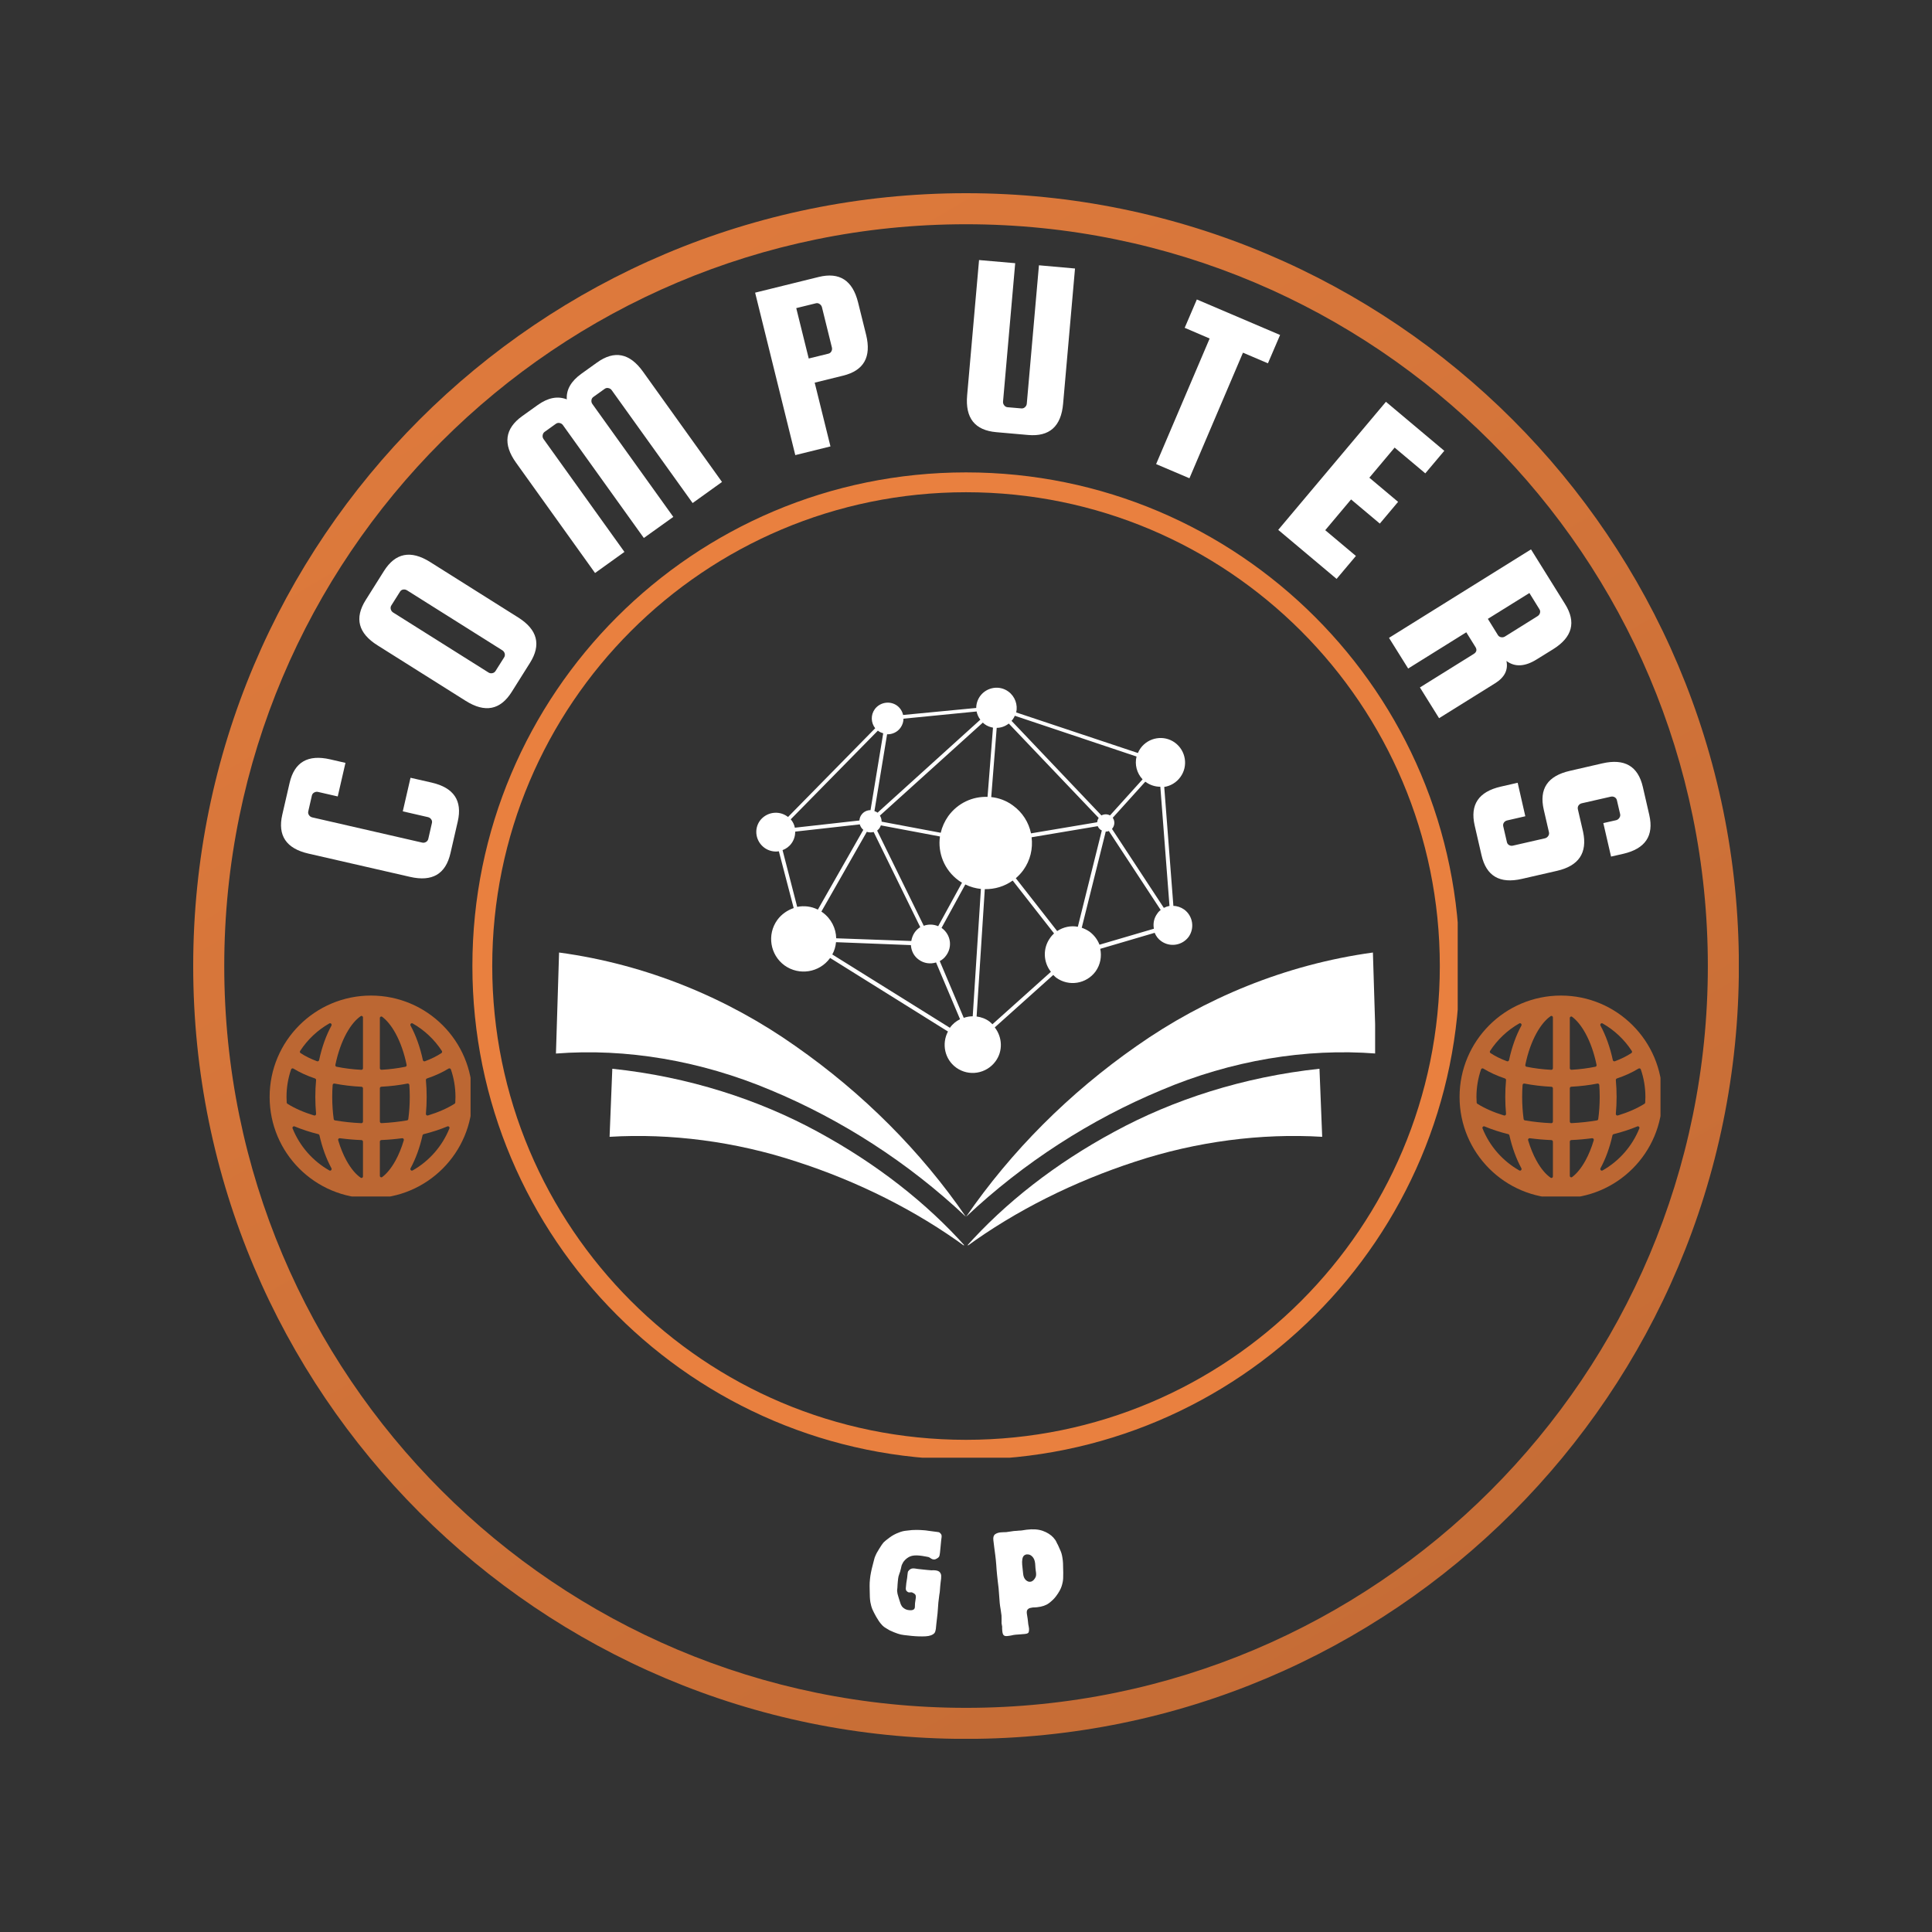 <svg xmlns="http://www.w3.org/2000/svg" xmlns:xlink="http://www.w3.org/1999/xlink" width="500" zoomAndPan="magnify" viewBox="0 0 375 375" height="500" preserveAspectRatio="xMidYMid meet" version="1.0"><rect x="0" y="0" width="375" height="375" fill="#333333" stroke="none"/><defs><g/><clipPath id="29a5e79dd9"><path d="M 37.5 37.5 L 337.5 37.5 L 337.5 337.5 L 37.5 337.5 Z M 37.5 37.5 " clip-rule="nonzero"/></clipPath><clipPath id="925f5fe09e"><path d="M 187.508 331.492 C 107.988 331.492 43.527 267.027 43.527 187.508 C 43.527 107.988 107.988 43.527 187.508 43.527 C 267.027 43.527 331.492 107.988 331.492 187.508 C 331.492 267.027 267.027 331.492 187.508 331.492 Z M 187.508 37.5 C 104.66 37.5 37.5 104.66 37.5 187.508 C 37.5 270.355 104.66 337.516 187.508 337.516 C 270.355 337.516 337.516 270.355 337.516 187.508 C 337.516 104.66 270.355 37.5 187.508 37.5 Z M 187.508 37.5 " clip-rule="nonzero"/></clipPath><linearGradient x1="517.678" gradientTransform="matrix(0.491, 0, 0, 0.491, 37.5, 37.5)" y1="666.334" x2="93.633" gradientUnits="userSpaceOnUse" y2="-55.04" id="d643ce1aff"><stop stop-opacity="1" stop-color="rgb(75.851%, 41.591%, 20.57%)" offset="0"/><stop stop-opacity="1" stop-color="rgb(75.951%, 41.646%, 20.596%)" offset="0.016"/><stop stop-opacity="1" stop-color="rgb(76.149%, 41.756%, 20.65%)" offset="0.031"/><stop stop-opacity="1" stop-color="rgb(76.347%, 41.866%, 20.702%)" offset="0.047"/><stop stop-opacity="1" stop-color="rgb(76.546%, 41.975%, 20.755%)" offset="0.062"/><stop stop-opacity="1" stop-color="rgb(76.744%, 42.085%, 20.807%)" offset="0.078"/><stop stop-opacity="1" stop-color="rgb(76.942%, 42.195%, 20.86%)" offset="0.094"/><stop stop-opacity="1" stop-color="rgb(77.142%, 42.305%, 20.914%)" offset="0.109"/><stop stop-opacity="1" stop-color="rgb(77.341%, 42.415%, 20.966%)" offset="0.125"/><stop stop-opacity="1" stop-color="rgb(77.539%, 42.525%, 21.019%)" offset="0.141"/><stop stop-opacity="1" stop-color="rgb(77.737%, 42.635%, 21.071%)" offset="0.156"/><stop stop-opacity="1" stop-color="rgb(77.936%, 42.744%, 21.124%)" offset="0.172"/><stop stop-opacity="1" stop-color="rgb(78.134%, 42.856%, 21.176%)" offset="0.188"/><stop stop-opacity="1" stop-color="rgb(78.334%, 42.966%, 21.23%)" offset="0.203"/><stop stop-opacity="1" stop-color="rgb(78.532%, 43.076%, 21.281%)" offset="0.219"/><stop stop-opacity="1" stop-color="rgb(78.731%, 43.185%, 21.335%)" offset="0.234"/><stop stop-opacity="1" stop-color="rgb(78.929%, 43.295%, 21.388%)" offset="0.25"/><stop stop-opacity="1" stop-color="rgb(79.128%, 43.405%, 21.44%)" offset="0.266"/><stop stop-opacity="1" stop-color="rgb(79.326%, 43.515%, 21.494%)" offset="0.281"/><stop stop-opacity="1" stop-color="rgb(79.526%, 43.625%, 21.545%)" offset="0.297"/><stop stop-opacity="1" stop-color="rgb(79.724%, 43.735%, 21.599%)" offset="0.312"/><stop stop-opacity="1" stop-color="rgb(79.922%, 43.845%, 21.651%)" offset="0.328"/><stop stop-opacity="1" stop-color="rgb(80.121%, 43.954%, 21.704%)" offset="0.344"/><stop stop-opacity="1" stop-color="rgb(80.319%, 44.064%, 21.756%)" offset="0.359"/><stop stop-opacity="1" stop-color="rgb(80.518%, 44.174%, 21.809%)" offset="0.37"/><stop stop-opacity="1" stop-color="rgb(80.617%, 44.229%, 21.837%)" offset="0.375"/><stop stop-opacity="1" stop-color="rgb(80.716%, 44.284%, 21.863%)" offset="0.391"/><stop stop-opacity="1" stop-color="rgb(80.916%, 44.394%, 21.915%)" offset="0.406"/><stop stop-opacity="1" stop-color="rgb(81.114%, 44.504%, 21.968%)" offset="0.422"/><stop stop-opacity="1" stop-color="rgb(81.313%, 44.615%, 22.02%)" offset="0.438"/><stop stop-opacity="1" stop-color="rgb(81.511%, 44.725%, 22.073%)" offset="0.453"/><stop stop-opacity="1" stop-color="rgb(81.709%, 44.835%, 22.125%)" offset="0.469"/><stop stop-opacity="1" stop-color="rgb(81.908%, 44.945%, 22.179%)" offset="0.484"/><stop stop-opacity="1" stop-color="rgb(82.108%, 45.055%, 22.232%)" offset="0.5"/><stop stop-opacity="1" stop-color="rgb(82.306%, 45.164%, 22.284%)" offset="0.516"/><stop stop-opacity="1" stop-color="rgb(82.504%, 45.274%, 22.337%)" offset="0.531"/><stop stop-opacity="1" stop-color="rgb(82.703%, 45.384%, 22.389%)" offset="0.547"/><stop stop-opacity="1" stop-color="rgb(82.901%, 45.494%, 22.443%)" offset="0.562"/><stop stop-opacity="1" stop-color="rgb(83.099%, 45.604%, 22.495%)" offset="0.578"/><stop stop-opacity="1" stop-color="rgb(83.299%, 45.714%, 22.548%)" offset="0.594"/><stop stop-opacity="1" stop-color="rgb(83.498%, 45.824%, 22.6%)" offset="0.609"/><stop stop-opacity="1" stop-color="rgb(83.696%, 45.934%, 22.653%)" offset="0.625"/><stop stop-opacity="1" stop-color="rgb(83.894%, 46.043%, 22.707%)" offset="0.63"/><stop stop-opacity="1" stop-color="rgb(83.994%, 46.098%, 22.733%)" offset="0.641"/><stop stop-opacity="1" stop-color="rgb(84.093%, 46.153%, 22.758%)" offset="0.656"/><stop stop-opacity="1" stop-color="rgb(84.291%, 46.265%, 22.812%)" offset="0.672"/><stop stop-opacity="1" stop-color="rgb(84.489%, 46.375%, 22.864%)" offset="0.688"/><stop stop-opacity="1" stop-color="rgb(84.689%, 46.484%, 22.917%)" offset="0.703"/><stop stop-opacity="1" stop-color="rgb(84.888%, 46.594%, 22.969%)" offset="0.719"/><stop stop-opacity="1" stop-color="rgb(85.086%, 46.704%, 23.022%)" offset="0.734"/><stop stop-opacity="1" stop-color="rgb(85.284%, 46.814%, 23.076%)" offset="0.75"/><stop stop-opacity="1" stop-color="rgb(85.483%, 46.924%, 23.128%)" offset="0.766"/><stop stop-opacity="1" stop-color="rgb(85.681%, 47.034%, 23.181%)" offset="0.781"/><stop stop-opacity="1" stop-color="rgb(85.881%, 47.144%, 23.233%)" offset="0.797"/><stop stop-opacity="1" stop-color="rgb(86.079%, 47.253%, 23.286%)" offset="0.812"/><stop stop-opacity="1" stop-color="rgb(86.278%, 47.363%, 23.338%)" offset="0.828"/><stop stop-opacity="1" stop-color="rgb(86.476%, 47.473%, 23.392%)" offset="0.844"/><stop stop-opacity="1" stop-color="rgb(86.674%, 47.583%, 23.444%)" offset="0.859"/><stop stop-opacity="1" stop-color="rgb(86.873%, 47.693%, 23.497%)" offset="0.875"/><stop stop-opacity="1" stop-color="rgb(87.071%, 47.803%, 23.55%)" offset="0.891"/><stop stop-opacity="1" stop-color="rgb(87.271%, 47.913%, 23.602%)" offset="0.906"/><stop stop-opacity="1" stop-color="rgb(87.469%, 48.024%, 23.656%)" offset="0.922"/><stop stop-opacity="1" stop-color="rgb(87.668%, 48.134%, 23.708%)" offset="0.938"/><stop stop-opacity="1" stop-color="rgb(87.866%, 48.244%, 23.761%)" offset="0.953"/><stop stop-opacity="1" stop-color="rgb(88.065%, 48.354%, 23.813%)" offset="0.969"/><stop stop-opacity="1" stop-color="rgb(88.263%, 48.463%, 23.866%)" offset="0.984"/><stop stop-opacity="1" stop-color="rgb(88.463%, 48.573%, 23.92%)" offset="1"/></linearGradient><clipPath id="617bdaa42e"><path d="M 91.691 91.691 L 282.941 91.691 L 282.941 282.941 L 91.691 282.941 Z M 91.691 91.691 " clip-rule="nonzero"/></clipPath><clipPath id="6fff22ed17"><path d="M 187.504 279.469 C 136.715 279.469 95.543 238.297 95.543 187.504 C 95.543 136.715 136.715 95.543 187.504 95.543 C 238.297 95.543 279.469 136.715 279.469 187.504 C 279.469 238.297 238.297 279.469 187.504 279.469 Z M 187.504 91.691 C 134.59 91.691 91.691 134.59 91.691 187.504 C 91.691 240.422 134.59 283.316 187.504 283.316 C 240.422 283.316 283.316 240.422 283.316 187.504 C 283.316 134.59 240.422 91.691 187.504 91.691 Z M 187.504 91.691 " clip-rule="nonzero"/></clipPath><clipPath id="74fbd58fa3"><path d="M 107.91 184 L 188 184 L 188 237 L 107.91 237 Z M 107.91 184 " clip-rule="nonzero"/></clipPath><clipPath id="782e73f549"><path d="M 187 184 L 266.91 184 L 266.91 237 L 187 237 Z M 187 184 " clip-rule="nonzero"/></clipPath><clipPath id="dc4b1e4b82"><path d="M 187 207 L 257 207 L 257 241.695 L 187 241.695 Z M 187 207 " clip-rule="nonzero"/></clipPath><clipPath id="6a3a4c6deb"><path d="M 118 207 L 188 207 L 188 241.695 L 118 241.695 Z M 118 207 " clip-rule="nonzero"/></clipPath><clipPath id="6272cf20fd"><path d="M 52.336 193.238 L 91.336 193.238 L 91.336 232.238 L 52.336 232.238 Z M 52.336 193.238 " clip-rule="nonzero"/></clipPath><clipPath id="6f59e20d87"><path d="M 283.301 193.238 L 322.301 193.238 L 322.301 232.238 L 283.301 232.238 Z M 283.301 193.238 " clip-rule="nonzero"/></clipPath></defs><g clip-path="url(#29a5e79dd9)"><g clip-path="url(#925f5fe09e)"><path fill="url(#d643ce1aff)" d="M 37.5 37.5 L 37.5 337.5 L 337.5 337.5 L 337.5 37.5 Z M 37.5 37.5 " fill-rule="nonzero"/></g></g><g clip-path="url(#617bdaa42e)"><g clip-path="url(#6fff22ed17)"><path fill="#e9803f" d="M 91.691 91.691 L 91.691 282.941 L 282.941 282.941 L 282.941 91.691 Z M 91.691 91.691 " fill-opacity="1" fill-rule="nonzero"/></g></g><path fill="#ffffff" d="M 148.375 164.555 C 149.207 165.16 150.23 165.387 151.176 165.238 L 154.055 176.254 C 152.844 176.668 151.707 177.426 150.875 178.562 C 148.828 181.402 149.473 185.336 152.273 187.383 C 155.113 189.426 159.051 188.781 161.094 185.98 C 161.094 185.98 161.133 185.941 161.133 185.941 L 183.996 200.215 C 182.746 202.598 183.352 205.59 185.586 207.219 C 188.047 208.996 191.453 208.43 193.23 206.004 C 194.707 204 194.559 201.312 193.082 199.418 L 204.438 189.238 C 204.625 189.426 204.816 189.613 205.004 189.766 C 207.465 191.547 210.871 190.977 212.652 188.555 C 213.598 187.23 213.863 185.641 213.559 184.164 L 224.121 181.059 C 224.387 181.703 224.801 182.27 225.406 182.688 C 227.113 183.898 229.457 183.52 230.707 181.855 C 231.918 180.152 231.539 177.805 229.875 176.555 C 229.23 176.102 228.473 175.836 227.754 175.836 L 225.977 152.746 C 227.188 152.555 228.324 151.914 229.117 150.816 C 230.668 148.695 230.176 145.703 228.059 144.152 C 225.938 142.602 222.949 143.094 221.395 145.211 C 221.168 145.516 221.016 145.816 220.867 146.16 L 197.246 138.285 C 197.586 136.809 197.02 135.18 195.73 134.234 C 193.988 132.949 191.527 133.363 190.242 135.105 C 189.75 135.785 189.484 136.621 189.484 137.414 L 175.289 138.777 C 175.137 138.059 174.723 137.414 174.117 136.961 C 172.754 135.977 170.824 136.277 169.801 137.641 C 168.969 138.777 169.043 140.293 169.875 141.352 L 152.957 158.574 C 152.918 158.535 152.879 158.5 152.805 158.461 C 151.102 157.25 148.754 157.629 147.504 159.293 C 146.293 160.961 146.672 163.305 148.375 164.555 Z M 170.48 141.883 C 170.785 142.109 171.086 142.223 171.43 142.336 L 168.969 157.25 C 168.285 157.25 167.645 157.551 167.227 158.121 C 166.961 158.461 166.848 158.84 166.809 159.258 L 154.281 160.656 C 154.168 160.051 153.902 159.52 153.484 159.027 L 170.406 141.805 C 170.445 141.844 170.445 141.883 170.48 141.883 Z M 162.305 182.121 C 162.27 180.227 161.359 178.336 159.695 177.125 C 159.617 177.047 159.504 177.008 159.43 176.934 L 168.25 161.453 C 168.664 161.602 169.156 161.602 169.574 161.488 L 178.621 179.961 C 178.203 180.227 177.863 180.531 177.562 180.945 C 177.184 181.477 176.992 182.043 176.879 182.648 Z M 170.711 160.73 C 170.824 160.582 170.898 160.391 170.973 160.203 L 182.445 162.359 C 181.988 165.539 183.277 168.871 186.078 170.914 C 186.266 171.066 186.496 171.18 186.723 171.332 L 182.102 179.773 C 181.195 179.395 180.211 179.355 179.301 179.695 L 170.254 161.223 C 170.406 161.074 170.594 160.922 170.711 160.73 Z M 182.824 180.152 C 182.785 180.113 182.746 180.113 182.746 180.113 L 187.363 171.672 C 188.348 172.164 189.371 172.43 190.395 172.543 L 188.805 197.262 C 188.199 197.262 187.629 197.375 187.062 197.562 L 182.406 186.547 C 182.898 186.285 183.316 185.941 183.656 185.449 C 184.906 183.746 184.527 181.402 182.824 180.152 Z M 192.059 198.285 C 191.301 197.715 190.43 197.414 189.559 197.301 L 191.148 172.582 C 193.082 172.617 194.973 172.051 196.562 170.914 L 204.59 181.172 C 204.324 181.438 204.059 181.703 203.832 182.043 C 202.355 184.09 202.508 186.777 203.984 188.629 L 192.625 198.812 C 192.438 198.625 192.25 198.434 192.059 198.285 Z M 205.195 180.719 L 197.168 170.461 C 197.699 170.008 198.191 169.477 198.609 168.91 C 200.008 166.977 200.5 164.707 200.234 162.512 L 213.066 160.355 C 213.18 160.617 213.371 160.883 213.637 161.074 C 213.711 161.109 213.785 161.148 213.863 161.188 L 209.207 179.887 C 207.844 179.621 206.406 179.926 205.195 180.719 Z M 212.953 159.598 L 200.121 161.754 C 199.668 159.633 198.492 157.703 196.602 156.34 C 195.312 155.395 193.875 154.863 192.398 154.715 L 193.461 141.277 C 194.293 141.277 195.125 140.973 195.805 140.441 L 213.258 158.766 C 213.066 159.027 212.992 159.332 212.953 159.598 Z M 190.773 140.254 C 190.887 140.367 190.961 140.441 191.113 140.555 C 191.605 140.934 192.172 141.125 192.738 141.238 L 191.68 154.676 C 188.805 154.562 185.926 155.848 184.07 158.387 C 183.352 159.406 182.859 160.504 182.594 161.641 L 171.125 159.484 C 171.125 159.066 171.012 158.652 170.785 158.309 Z M 151.895 165.012 C 152.578 164.746 153.184 164.328 153.637 163.684 C 154.129 163.004 154.355 162.207 154.355 161.414 L 166.887 160.012 C 167 160.43 167.227 160.77 167.566 161.074 L 158.746 176.555 C 157.461 175.91 156.059 175.762 154.734 176.023 Z M 161.547 185.262 C 161.965 184.504 162.191 183.711 162.27 182.875 L 176.805 183.445 C 176.879 184.543 177.371 185.602 178.355 186.285 C 179.34 187.004 180.59 187.156 181.688 186.812 L 186.344 197.828 C 185.586 198.207 184.906 198.738 184.375 199.496 Z M 213.41 183.367 C 213.031 182.387 212.387 181.516 211.477 180.832 C 210.984 180.492 210.492 180.266 209.965 180.074 L 214.621 161.414 C 214.848 161.414 215.035 161.375 215.227 161.301 L 225.293 176.633 C 225.031 176.82 224.801 177.047 224.613 177.352 C 223.969 178.223 223.781 179.281 223.969 180.266 Z M 226.996 175.836 C 226.621 175.91 226.277 176.023 225.898 176.215 L 215.832 160.883 C 215.867 160.848 215.945 160.77 215.984 160.695 C 216.398 160.09 216.398 159.332 215.984 158.727 L 222.305 151.723 C 222.344 151.762 222.379 151.801 222.418 151.801 C 223.25 152.406 224.234 152.707 225.219 152.707 Z M 220.602 146.84 C 220.223 148.391 220.637 150.059 221.773 151.27 L 215.453 158.273 C 214.922 157.969 214.277 158.008 213.785 158.273 L 196.336 139.914 C 196.41 139.836 196.488 139.762 196.562 139.648 C 196.715 139.422 196.867 139.195 196.98 138.93 Z M 189.559 138.098 C 189.676 138.664 189.902 139.195 190.281 139.688 L 170.332 157.742 C 170.293 157.742 170.293 157.703 170.293 157.703 C 170.105 157.59 169.914 157.477 169.727 157.438 L 172.184 142.523 C 173.168 142.562 174.191 142.109 174.797 141.238 C 175.176 140.707 175.363 140.102 175.363 139.496 Z M 189.559 138.098 " fill-opacity="1" fill-rule="nonzero"/><g clip-path="url(#74fbd58fa3)"><path fill="#ffffff" d="M 154.355 203.016 C 141.258 193.777 125.586 187.191 108.516 184.883 L 107.91 204.492 C 121.5 203.43 135.996 205.855 149.625 211.609 C 163.254 217.285 176.273 225.613 187.477 236.176 C 178.734 223.457 167.531 212.215 154.355 203.016 Z M 154.355 203.016 " fill-opacity="1" fill-rule="nonzero"/></g><g clip-path="url(#782e73f549)"><path fill="#ffffff" d="M 266.48 184.883 C 249.406 187.23 233.734 193.816 220.637 203.016 C 207.504 212.176 196.262 223.457 187.516 236.176 C 198.723 225.613 211.742 217.285 225.371 211.609 C 238.996 205.816 253.457 203.43 267.086 204.492 Z M 266.48 184.883 " fill-opacity="1" fill-rule="nonzero"/></g><g clip-path="url(#dc4b1e4b82)"><path fill="#ffffff" d="M 216.285 219.672 C 204.852 225.84 195.125 233.449 187.477 242.043 C 197.207 234.926 208.523 229.324 220.375 225.461 C 232.223 221.562 244.789 219.938 256.637 220.656 L 256.109 207.445 C 241.309 209.035 227.68 213.465 216.285 219.672 Z M 216.285 219.672 " fill-opacity="1" fill-rule="nonzero"/></g><g clip-path="url(#6a3a4c6deb)"><path fill="#ffffff" d="M 158.711 219.672 C 147.316 213.465 133.688 208.996 118.848 207.445 L 118.32 220.656 C 130.129 219.938 142.734 221.562 154.582 225.461 C 166.434 229.285 177.75 234.926 187.477 242.043 C 179.871 233.488 170.141 225.879 158.711 219.672 Z M 158.711 219.672 " fill-opacity="1" fill-rule="nonzero"/></g><g clip-path="url(#6272cf20fd)"><path fill="#bc6733" d="M 91.688 212.914 C 91.688 202.047 82.875 193.238 72.012 193.238 C 61.145 193.238 52.336 202.047 52.336 212.914 C 52.336 223.781 61.145 232.59 72.012 232.59 C 82.875 232.59 91.688 223.781 91.688 212.914 Z M 70.012 228.594 C 70.203 228.727 70.453 228.582 70.453 228.348 L 70.453 221.598 C 70.453 221.434 70.32 221.297 70.156 221.289 C 68.727 221.234 67.328 221.109 65.977 220.93 C 65.758 220.898 65.578 221.105 65.641 221.316 C 66.078 222.797 66.625 224.121 67.242 225.25 C 68.168 226.934 69.129 227.984 70.012 228.594 Z M 74.027 221.281 C 73.863 221.289 73.73 221.426 73.73 221.59 L 73.73 228.23 C 73.73 228.469 73.992 228.613 74.184 228.469 C 75.016 227.844 75.91 226.824 76.777 225.25 C 77.395 224.121 77.941 222.797 78.379 221.316 C 78.441 221.105 78.262 220.898 78.043 220.93 C 76.742 221.105 75.398 221.223 74.027 221.281 Z M 74.051 218 C 73.879 218.008 73.73 217.867 73.73 217.691 L 73.73 211.238 C 73.73 211.07 73.863 210.938 74.027 210.93 C 75.785 210.84 77.484 210.633 79.086 210.32 C 79.27 210.285 79.441 210.414 79.453 210.598 C 79.508 211.352 79.535 212.125 79.535 212.914 C 79.535 214.41 79.438 215.848 79.25 217.207 C 79.234 217.34 79.133 217.445 79 217.465 C 77.441 217.734 75.785 217.918 74.051 218 Z M 70.133 207.652 C 70.305 207.66 70.453 207.52 70.453 207.344 L 70.453 197.48 C 70.453 197.246 70.203 197.102 70.012 197.234 C 69.129 197.844 68.168 198.895 67.242 200.578 C 66.332 202.242 65.582 204.32 65.094 206.699 C 65.062 206.863 65.168 207.023 65.332 207.055 C 66.816 207.359 68.43 207.562 70.133 207.652 Z M 73.73 207.336 C 73.73 207.512 73.879 207.652 74.055 207.645 C 75.695 207.551 77.25 207.348 78.688 207.055 C 78.852 207.023 78.957 206.863 78.926 206.699 C 78.438 204.32 77.688 202.242 76.777 200.578 C 75.91 199.004 75.016 197.984 74.184 197.359 C 73.992 197.215 73.73 197.359 73.73 197.598 Z M 70.133 218.008 C 70.309 218.016 70.453 217.875 70.453 217.699 L 70.453 211.246 C 70.453 211.078 70.32 210.945 70.156 210.938 C 68.34 210.852 66.586 210.641 64.934 210.32 C 64.75 210.285 64.578 210.414 64.566 210.598 C 64.512 211.352 64.484 212.125 64.484 212.914 C 64.484 214.41 64.586 215.848 64.77 217.207 C 64.785 217.34 64.887 217.445 65.02 217.465 C 66.629 217.742 68.34 217.93 70.133 218.008 Z M 80.098 227.18 C 79.828 227.332 79.543 227.027 79.691 226.754 C 80.676 224.938 81.473 222.773 82.012 220.371 C 82.039 220.258 82.125 220.168 82.242 220.137 C 83.887 219.73 85.422 219.227 86.82 218.641 C 87.074 218.535 87.332 218.773 87.23 219.027 C 85.84 222.484 83.309 225.359 80.098 227.18 Z M 82.668 216.188 C 82.645 216.406 82.852 216.574 83.059 216.512 C 85.082 215.895 86.832 215.121 88.23 214.238 C 88.312 214.188 88.363 214.102 88.371 214.004 C 88.395 213.645 88.406 213.281 88.406 212.914 C 88.406 211.043 88.094 209.246 87.516 207.57 C 87.453 207.383 87.227 207.309 87.059 207.414 C 85.855 208.156 84.445 208.801 82.879 209.328 C 82.742 209.375 82.656 209.508 82.668 209.652 C 82.766 210.715 82.816 211.805 82.816 212.914 C 82.816 214.027 82.766 215.121 82.668 216.188 Z M 55.648 214.004 C 55.656 214.102 55.707 214.188 55.789 214.238 C 57.188 215.121 58.938 215.895 60.961 216.512 C 61.168 216.574 61.375 216.406 61.352 216.188 C 61.254 215.121 61.203 214.027 61.203 212.914 C 61.203 211.805 61.254 210.715 61.352 209.652 C 61.367 209.508 61.277 209.375 61.141 209.328 C 59.578 208.801 58.164 208.156 56.961 207.414 C 56.793 207.309 56.57 207.383 56.504 207.57 C 55.926 209.246 55.613 211.043 55.613 212.914 C 55.613 213.281 55.625 213.645 55.648 214.004 Z M 62.008 220.371 C 61.98 220.258 61.895 220.168 61.777 220.137 C 60.137 219.73 58.598 219.227 57.199 218.641 C 56.949 218.535 56.688 218.773 56.789 219.027 C 58.18 222.484 60.715 225.359 63.922 227.18 C 64.191 227.332 64.477 227.027 64.332 226.754 C 63.344 224.938 62.547 222.773 62.008 220.371 Z M 85.77 203.992 C 85.855 204.129 85.82 204.309 85.684 204.402 C 84.801 204.988 83.723 205.527 82.484 205.988 C 82.309 206.055 82.117 205.945 82.078 205.762 C 81.539 203.238 80.719 200.965 79.691 199.074 C 79.543 198.801 79.828 198.496 80.098 198.648 C 82.391 199.949 84.336 201.789 85.77 203.992 Z M 61.535 205.988 C 61.711 206.055 61.902 205.945 61.941 205.762 C 62.48 203.238 63.301 200.965 64.332 199.074 C 64.477 198.801 64.191 198.496 63.922 198.648 C 61.633 199.949 59.684 201.789 58.254 203.992 C 58.164 204.129 58.199 204.309 58.336 204.402 C 59.219 204.988 60.297 205.527 61.535 205.988 Z M 61.535 205.988 " fill-opacity="1" fill-rule="evenodd"/></g><g clip-path="url(#6f59e20d87)"><path fill="#bc6733" d="M 322.652 212.914 C 322.652 202.047 313.844 193.238 302.977 193.238 C 292.109 193.238 283.301 202.047 283.301 212.914 C 283.301 223.781 292.109 232.59 302.977 232.59 C 313.844 232.59 322.652 223.781 322.652 212.914 Z M 300.977 228.594 C 301.168 228.727 301.418 228.582 301.418 228.348 L 301.418 221.598 C 301.418 221.434 301.285 221.297 301.121 221.289 C 299.691 221.234 298.297 221.109 296.945 220.93 C 296.723 220.898 296.543 221.105 296.605 221.316 C 297.047 222.797 297.59 224.121 298.211 225.25 C 299.137 226.934 300.094 227.984 300.977 228.594 Z M 304.996 221.281 C 304.828 221.289 304.699 221.426 304.699 221.59 L 304.699 228.23 C 304.699 228.469 304.957 228.613 305.148 228.469 C 305.98 227.844 306.879 226.824 307.742 225.25 C 308.363 224.121 308.906 222.797 309.348 221.316 C 309.41 221.105 309.23 220.898 309.008 220.93 C 307.707 221.105 306.367 221.223 304.996 221.281 Z M 305.02 218 C 304.844 218.008 304.699 217.867 304.699 217.691 L 304.699 211.238 C 304.699 211.07 304.828 210.938 304.992 210.93 C 306.75 210.84 308.449 210.633 310.055 210.32 C 310.234 210.285 310.406 210.414 310.422 210.598 C 310.473 211.352 310.504 212.125 310.504 212.914 C 310.504 214.41 310.402 215.848 310.219 217.207 C 310.199 217.34 310.098 217.445 309.969 217.465 C 308.406 217.734 306.75 217.918 305.02 218 Z M 301.098 207.652 C 301.273 207.66 301.418 207.52 301.418 207.344 L 301.418 197.48 C 301.418 197.246 301.168 197.102 300.977 197.234 C 300.094 197.844 299.137 198.895 298.211 200.578 C 297.297 202.242 296.547 204.32 296.062 206.699 C 296.027 206.863 296.133 207.023 296.297 207.055 C 297.785 207.359 299.395 207.562 301.098 207.652 Z M 304.699 207.336 C 304.699 207.512 304.844 207.652 305.02 207.645 C 306.66 207.551 308.215 207.348 309.656 207.055 C 309.82 207.023 309.926 206.863 309.891 206.699 C 309.406 204.32 308.652 202.242 307.742 200.578 C 306.879 199.004 305.98 197.984 305.148 197.359 C 304.957 197.215 304.699 197.359 304.699 197.598 Z M 301.098 218.008 C 301.273 218.016 301.418 217.875 301.418 217.699 L 301.418 211.246 C 301.418 211.078 301.289 210.945 301.121 210.938 C 299.309 210.852 297.551 210.641 295.898 210.32 C 295.719 210.285 295.543 210.414 295.531 210.598 C 295.477 211.352 295.449 212.125 295.449 212.914 C 295.449 214.41 295.551 215.848 295.734 217.207 C 295.754 217.34 295.855 217.445 295.984 217.465 C 297.594 217.742 299.309 217.93 301.098 218.008 Z M 311.062 227.18 C 310.797 227.332 310.508 227.027 310.656 226.754 C 311.645 224.938 312.438 222.773 312.977 220.371 C 313.004 220.258 313.094 220.168 313.207 220.137 C 314.852 219.73 316.391 219.227 317.789 218.641 C 318.039 218.535 318.297 218.773 318.195 219.027 C 316.805 222.484 314.273 225.359 311.062 227.18 Z M 313.633 216.188 C 313.613 216.406 313.816 216.574 314.027 216.512 C 316.047 215.895 317.801 215.121 319.195 214.238 C 319.277 214.188 319.332 214.102 319.336 214.004 C 319.359 213.645 319.371 213.281 319.371 212.914 C 319.371 211.043 319.059 209.246 318.48 207.57 C 318.418 207.383 318.195 207.309 318.027 207.414 C 316.82 208.156 315.41 208.801 313.844 209.328 C 313.707 209.375 313.621 209.508 313.633 209.652 C 313.73 210.715 313.781 211.805 313.781 212.914 C 313.781 214.027 313.73 215.121 313.633 216.188 Z M 286.617 214.004 C 286.621 214.102 286.672 214.188 286.754 214.238 C 288.152 215.121 289.902 215.895 291.926 216.512 C 292.137 216.574 292.34 216.406 292.32 216.188 C 292.223 215.121 292.172 214.027 292.172 212.914 C 292.172 211.805 292.223 210.715 292.32 209.652 C 292.332 209.508 292.246 209.375 292.105 209.328 C 290.543 208.801 289.133 208.156 287.926 207.414 C 287.758 207.309 287.535 207.383 287.469 207.57 C 286.895 209.246 286.578 211.043 286.578 212.914 C 286.578 213.281 286.59 213.645 286.617 214.004 Z M 292.973 220.371 C 292.949 220.258 292.859 220.168 292.746 220.137 C 291.102 219.73 289.562 219.227 288.164 218.641 C 287.914 218.535 287.656 218.773 287.758 219.027 C 289.145 222.484 291.68 225.359 294.887 227.18 C 295.156 227.332 295.445 227.027 295.297 226.754 C 294.309 224.938 293.516 222.773 292.973 220.371 Z M 316.734 203.992 C 316.824 204.129 316.785 204.309 316.648 204.402 C 315.766 204.988 314.688 205.527 313.453 205.988 C 313.277 206.055 313.086 205.945 313.047 205.762 C 312.504 203.238 311.684 200.965 310.656 199.074 C 310.508 198.801 310.797 198.496 311.062 198.648 C 313.355 199.949 315.301 201.789 316.734 203.992 Z M 292.5 205.988 C 292.676 206.055 292.867 205.945 292.906 205.762 C 293.449 203.238 294.266 200.965 295.297 199.074 C 295.445 198.801 295.156 198.496 294.887 198.648 C 292.598 199.949 290.652 201.789 289.219 203.992 C 289.129 204.129 289.168 204.309 289.301 204.402 C 290.188 204.988 291.262 205.527 292.5 205.988 Z M 292.5 205.988 " fill-opacity="1" fill-rule="evenodd"/></g><g fill="#ffffff" fill-opacity="1"><g transform="translate(84.992, 174.027)"><g><path d="M -1.922 -15.422 L -6.812 -16.547 L -5.312 -23.062 L -1.203 -22.125 C 3.098 -21.133 4.785 -18.617 3.859 -14.578 L 2.438 -8.406 C 1.508 -4.363 -1.102 -2.836 -5.406 -3.828 L -25.125 -8.344 C -29.438 -9.332 -31.129 -11.848 -30.203 -15.891 L -28.781 -22.062 C -27.852 -26.102 -25.234 -27.629 -20.922 -26.641 L -17.938 -25.953 L -19.438 -19.438 L -23.25 -20.312 C -23.508 -20.375 -23.758 -20.336 -24 -20.203 C -24.238 -20.078 -24.391 -19.883 -24.453 -19.625 L -25.156 -16.547 C -25.219 -16.285 -25.172 -16.039 -25.016 -15.812 C -24.859 -15.582 -24.648 -15.438 -24.391 -15.375 L -3.062 -10.484 C -2.801 -10.422 -2.551 -10.457 -2.312 -10.594 C -2.07 -10.738 -1.922 -10.941 -1.859 -11.203 L -1.156 -14.281 C -1.094 -14.539 -1.141 -14.781 -1.297 -15 C -1.453 -15.219 -1.66 -15.359 -1.922 -15.422 Z M -1.922 -15.422 "/></g></g></g><g fill="#ffffff" fill-opacity="1"><g transform="translate(94.242, 141.43)"><g><path d="M -10.781 -32.359 L 6.344 -21.578 C 10.082 -19.223 10.844 -16.285 8.625 -12.766 L 5.078 -7.125 C 2.867 -3.613 -0.102 -3.035 -3.844 -5.391 L -20.969 -16.172 C -24.707 -18.516 -25.473 -21.441 -23.266 -24.953 L -19.719 -30.594 C -17.5 -34.113 -14.52 -34.703 -10.781 -32.359 Z M 3.266 -15.203 L -15.234 -26.844 C -15.461 -26.988 -15.711 -27.039 -15.984 -27 C -16.254 -26.957 -16.457 -26.82 -16.594 -26.594 L -18.281 -23.922 C -18.426 -23.691 -18.461 -23.441 -18.391 -23.172 C -18.316 -22.898 -18.164 -22.691 -17.938 -22.547 L 0.562 -10.906 C 0.789 -10.758 1.039 -10.711 1.312 -10.766 C 1.582 -10.816 1.789 -10.957 1.938 -11.188 L 3.625 -13.859 C 3.758 -14.086 3.789 -14.332 3.719 -14.594 C 3.645 -14.852 3.492 -15.055 3.266 -15.203 Z M 3.266 -15.203 "/></g></g></g><g fill="#ffffff" fill-opacity="1"><g transform="translate(113.5, 112.642)"><g><path d="M 7.703 -5.516 L 2 -1.422 L -13.344 -22.844 C -15.914 -26.438 -15.516 -29.445 -12.141 -31.875 L -9.125 -34.031 C -7.133 -35.457 -5.254 -35.82 -3.484 -35.125 C -3.617 -36.988 -2.672 -38.648 -0.641 -40.109 L 2.391 -42.281 C 5.754 -44.695 8.723 -44.109 11.297 -40.516 L 26.641 -19.094 L 20.938 -15 L 5.234 -36.906 C 5.078 -37.125 4.863 -37.258 4.594 -37.312 C 4.332 -37.375 4.094 -37.328 3.875 -37.172 L 1.672 -35.594 C 1.453 -35.438 1.328 -35.223 1.297 -34.953 C 1.266 -34.68 1.328 -34.438 1.484 -34.219 L 17.188 -12.312 L 11.469 -8.219 L -4.234 -30.125 C -4.391 -30.344 -4.598 -30.477 -4.859 -30.531 C -5.117 -30.594 -5.363 -30.547 -5.594 -30.391 L -7.797 -28.812 C -8.004 -28.656 -8.129 -28.438 -8.172 -28.156 C -8.211 -27.883 -8.156 -27.641 -8 -27.422 Z M 7.703 -5.516 "/></g></g></g><g fill="#ffffff" fill-opacity="1"><g transform="translate(151.99, 88.93)"><g><path d="M 6.922 -35.172 C 10.953 -36.16 13.5 -34.516 14.562 -30.234 L 16.125 -23.938 C 17.176 -19.645 15.688 -17.004 11.656 -16.016 L 6.141 -14.656 L 9.203 -2.281 L 2.375 -0.594 L -5.422 -32.125 Z M 9.484 -21.469 L 7.547 -29.312 C 7.473 -29.57 7.32 -29.773 7.094 -29.922 C 6.875 -30.078 6.633 -30.125 6.375 -30.062 L 2.562 -29.125 L 4.984 -19.344 L 8.797 -20.281 C 9.055 -20.344 9.25 -20.488 9.375 -20.719 C 9.508 -20.957 9.547 -21.207 9.484 -21.469 Z M 9.484 -21.469 "/></g></g></g><g fill="#ffffff" fill-opacity="1"><g transform="translate(184.752, 82.617)"><g><path d="M 16.906 -31.125 L 23.906 -30.5 L 21.594 -4.234 C 21.207 0.16 18.941 2.176 14.797 1.812 L 8.609 1.266 C 4.461 0.898 2.582 -1.477 2.969 -5.875 L 5.281 -32.141 L 12.297 -31.531 L 9.938 -4.672 C 9.914 -4.41 9.988 -4.172 10.156 -3.953 C 10.32 -3.734 10.531 -3.609 10.781 -3.578 L 13.5 -3.344 C 13.77 -3.32 14.004 -3.406 14.203 -3.594 C 14.41 -3.781 14.523 -4.004 14.547 -4.266 Z M 16.906 -31.125 "/></g></g></g><g fill="#ffffff" fill-opacity="1"><g transform="translate(218.948, 87.752)"><g><path d="M 11 -24.125 L 13.359 -29.625 L 29.516 -22.734 L 27.156 -17.234 L 22.312 -19.297 L 11.922 5.078 L 5.453 2.328 L 15.844 -22.047 Z M 11 -24.125 "/></g></g></g><g fill="#ffffff" fill-opacity="1"><g transform="translate(246.181, 101.222)"><g><path d="M 11.047 1.688 L 17 6.688 L 13.25 11.141 L 1.922 1.625 L 22.828 -23.234 L 34.156 -13.719 L 30.469 -9.344 L 24.516 -14.344 L 19.609 -8.5 L 25.188 -3.812 L 21.641 0.406 L 16.062 -4.281 Z M 11.047 1.688 "/></g></g></g><g fill="#ffffff" fill-opacity="1"><g transform="translate(268.277, 121.667)"><g><path d="M 16.328 1.062 L 5.047 8.094 L 1.328 2.141 L 28.891 -15.031 L 35.5 -4.422 C 37.695 -0.91 36.926 2.008 33.188 4.344 L 29.984 6.328 C 27.711 7.742 25.758 7.844 24.125 6.625 C 24.488 8.363 23.766 9.801 21.953 10.938 L 11.047 17.734 L 7.328 11.766 L 17.766 5.266 C 18.328 4.91 18.441 4.461 18.109 3.922 Z M 28.578 -6.562 L 20.516 -1.547 L 22.469 1.609 C 22.613 1.836 22.82 1.973 23.094 2.016 C 23.363 2.066 23.613 2.02 23.844 1.875 L 30.172 -2.078 C 30.398 -2.223 30.551 -2.422 30.625 -2.672 C 30.707 -2.93 30.676 -3.176 30.531 -3.406 Z M 28.578 -6.562 "/></g></g></g><g fill="#ffffff" fill-opacity="1"><g transform="translate(284.766, 151.606)"><g><path d="M 27.938 14.656 L 26.438 8.156 L 28.922 7.594 C 29.18 7.531 29.391 7.379 29.547 7.141 C 29.703 6.91 29.754 6.672 29.703 6.422 L 29.078 3.734 C 29.016 3.461 28.863 3.258 28.625 3.125 C 28.383 3 28.133 2.969 27.875 3.031 L 22.25 4.312 C 21.988 4.375 21.781 4.516 21.625 4.734 C 21.477 4.961 21.438 5.211 21.5 5.484 L 22.516 9.875 C 23.367 13.938 21.68 16.453 17.453 17.422 L 10.641 18.984 C 6.336 19.973 3.723 18.441 2.797 14.391 L 1.469 8.625 C 0.539 4.582 2.227 2.066 6.531 1.078 L 9.812 0.328 L 11.297 6.828 L 7.766 7.641 C 7.504 7.703 7.297 7.844 7.141 8.062 C 6.992 8.281 6.953 8.523 7.016 8.797 L 7.719 11.828 C 7.77 12.086 7.91 12.285 8.141 12.422 C 8.379 12.555 8.629 12.594 8.891 12.531 L 15.109 11.109 C 15.367 11.047 15.578 10.898 15.734 10.672 C 15.891 10.453 15.941 10.211 15.891 9.953 L 14.875 5.547 C 13.945 1.504 15.633 -1.004 19.938 -1.984 L 26.25 -3.438 C 30.562 -4.426 33.18 -2.898 34.109 1.141 L 35.359 6.578 C 36.285 10.617 34.594 13.133 30.281 14.125 Z M 27.938 14.656 "/></g></g></g><g fill="#ffffff" fill-opacity="1"><g transform="translate(167.512, 316.344)"><g><path d="M 15.156 -9.938 C 15.125 -9.664 15.094 -9.422 15.062 -9.203 C 15.031 -8.992 15.004 -8.742 14.984 -8.453 C 14.953 -8.148 14.93 -7.879 14.922 -7.641 C 14.91 -7.41 14.875 -7.133 14.812 -6.812 C 14.789 -6.539 14.758 -6.289 14.719 -6.062 C 14.688 -5.832 14.656 -5.578 14.625 -5.297 C 14.582 -4.91 14.555 -4.562 14.547 -4.25 C 14.535 -3.945 14.508 -3.598 14.469 -3.203 C 14.426 -2.805 14.383 -2.445 14.344 -2.125 C 14.301 -1.801 14.258 -1.43 14.219 -1.016 L 14.141 -0.219 C 14.141 -0.195 14.117 -0.086 14.078 0.109 C 14.047 0.305 13.977 0.477 13.875 0.625 C 13.531 1.008 12.945 1.223 12.125 1.266 C 11.312 1.305 10.426 1.281 9.469 1.188 C 8.852 1.125 8.344 1.066 7.938 1.016 C 7.531 0.973 7.117 0.879 6.703 0.734 C 6.297 0.598 5.797 0.395 5.203 0.125 C 4.992 -0.008 4.75 -0.156 4.469 -0.312 C 4.188 -0.469 3.945 -0.648 3.75 -0.859 C 3.469 -1.16 3.242 -1.438 3.078 -1.688 C 2.91 -1.938 2.734 -2.223 2.547 -2.547 C 2.254 -3.066 2.016 -3.535 1.828 -3.953 C 1.648 -4.379 1.516 -4.859 1.422 -5.391 C 1.336 -5.93 1.297 -6.656 1.297 -7.562 C 1.297 -7.77 1.289 -8.078 1.281 -8.484 C 1.27 -8.891 1.297 -9.367 1.359 -9.922 C 1.391 -10.273 1.453 -10.68 1.547 -11.141 C 1.641 -11.609 1.742 -12.055 1.859 -12.484 C 1.973 -12.922 2.066 -13.285 2.141 -13.578 C 2.223 -13.879 2.266 -14.031 2.266 -14.031 C 2.391 -14.352 2.52 -14.645 2.656 -14.906 C 2.801 -15.164 2.969 -15.445 3.156 -15.75 C 3.508 -16.32 3.781 -16.719 3.969 -16.938 C 4.164 -17.145 4.547 -17.457 5.109 -17.875 C 5.672 -18.301 6.285 -18.633 6.953 -18.875 C 7.367 -19.051 7.797 -19.164 8.234 -19.219 C 8.672 -19.281 9.086 -19.328 9.484 -19.359 C 10.055 -19.391 10.566 -19.395 11.016 -19.375 C 11.473 -19.352 11.797 -19.332 11.984 -19.312 L 12.266 -19.281 C 12.305 -19.281 12.445 -19.258 12.688 -19.219 C 12.938 -19.188 13.211 -19.148 13.516 -19.109 C 13.828 -19.078 14.109 -19.039 14.359 -19 C 14.617 -18.969 14.77 -18.938 14.812 -18.906 C 14.938 -18.82 15.047 -18.711 15.141 -18.578 C 15.242 -18.441 15.281 -18.242 15.25 -17.984 C 15.238 -17.848 15.223 -17.723 15.203 -17.609 C 15.191 -17.492 15.176 -17.363 15.156 -17.219 L 15.062 -16.234 C 15.02 -15.785 14.977 -15.359 14.938 -14.953 C 14.895 -14.547 14.828 -14.281 14.734 -14.156 C 14.648 -14.051 14.555 -13.969 14.453 -13.906 C 14.359 -13.844 14.285 -13.801 14.234 -13.781 C 14.211 -13.758 14.145 -13.727 14.031 -13.688 C 13.914 -13.656 13.801 -13.645 13.688 -13.656 C 13.5 -13.676 13.332 -13.738 13.188 -13.844 C 13.051 -13.957 12.891 -14.051 12.703 -14.125 C 12.617 -14.145 12.453 -14.176 12.203 -14.219 C 11.961 -14.27 11.723 -14.312 11.484 -14.344 C 11.254 -14.375 11.094 -14.395 11 -14.406 C 10.195 -14.488 9.57 -14.43 9.125 -14.234 C 8.676 -14.035 8.285 -13.734 7.953 -13.328 C 7.867 -13.234 7.785 -13.102 7.703 -12.938 C 7.617 -12.781 7.555 -12.656 7.516 -12.562 C 7.484 -12.477 7.453 -12.359 7.422 -12.203 C 7.398 -12.047 7.359 -11.867 7.297 -11.672 C 7.242 -11.398 7.176 -11.176 7.094 -11 C 7.02 -10.82 6.953 -10.613 6.891 -10.375 C 6.836 -10.133 6.789 -9.785 6.75 -9.328 C 6.727 -9.141 6.711 -8.953 6.703 -8.766 C 6.703 -8.578 6.691 -8.379 6.672 -8.172 L 6.641 -7.891 C 6.617 -7.703 6.613 -7.562 6.625 -7.469 C 6.645 -7.383 6.66 -7.285 6.672 -7.172 C 6.66 -7.148 6.688 -7.023 6.75 -6.797 C 6.812 -6.566 6.883 -6.316 6.969 -6.047 C 7.051 -5.785 7.129 -5.547 7.203 -5.328 C 7.273 -5.117 7.316 -4.992 7.328 -4.953 C 7.367 -4.891 7.414 -4.801 7.469 -4.688 C 7.52 -4.582 7.609 -4.469 7.734 -4.344 C 7.859 -4.227 8.023 -4.113 8.234 -4 C 8.441 -3.895 8.68 -3.832 8.953 -3.812 C 9.648 -3.738 10.02 -3.926 10.062 -4.375 C 10.082 -4.52 10.086 -4.656 10.078 -4.781 C 10.078 -4.906 10.082 -5.031 10.094 -5.156 C 10.113 -5.363 10.141 -5.547 10.172 -5.703 C 10.203 -5.867 10.227 -6.051 10.25 -6.25 C 10.289 -6.625 10.188 -6.883 9.938 -7.031 C 9.695 -7.188 9.52 -7.27 9.406 -7.281 C 9.312 -7.289 9.227 -7.285 9.156 -7.266 C 9.082 -7.254 9 -7.254 8.906 -7.266 C 8.781 -7.273 8.641 -7.352 8.484 -7.5 C 8.336 -7.656 8.281 -7.867 8.312 -8.141 C 8.344 -8.492 8.375 -8.812 8.406 -9.094 C 8.445 -9.383 8.5 -9.707 8.562 -10.062 C 8.582 -10.25 8.602 -10.445 8.625 -10.656 C 8.645 -10.875 8.66 -10.992 8.672 -11.016 C 8.672 -11.035 8.68 -11.098 8.703 -11.203 C 8.723 -11.305 8.77 -11.391 8.844 -11.453 C 8.945 -11.609 9.086 -11.727 9.266 -11.812 C 9.453 -11.906 9.695 -11.938 10 -11.906 C 10.289 -11.875 10.539 -11.836 10.75 -11.797 C 10.969 -11.766 11.211 -11.738 11.484 -11.719 C 11.816 -11.688 12.113 -11.656 12.375 -11.625 C 12.633 -11.602 12.938 -11.578 13.281 -11.547 C 13.414 -11.555 13.531 -11.562 13.625 -11.562 C 13.719 -11.562 13.832 -11.555 13.969 -11.547 C 14.438 -11.504 14.754 -11.375 14.922 -11.156 C 15.086 -10.938 15.172 -10.707 15.172 -10.469 C 15.172 -10.238 15.164 -10.062 15.156 -9.938 Z M 15.156 -9.938 "/></g></g></g><g fill="#ffffff" fill-opacity="1"><g transform="translate(193.686, 317.745)"><g><path d="M 12.609 -14.797 C 12.641 -14.492 12.656 -14.176 12.656 -13.844 C 12.664 -13.52 12.676 -13.055 12.688 -12.453 C 12.688 -12.203 12.68 -11.852 12.672 -11.406 C 12.66 -10.969 12.562 -10.453 12.375 -9.859 C 12.188 -9.273 11.82 -8.625 11.281 -7.906 C 10.938 -7.445 10.484 -7.004 9.922 -6.578 C 9.359 -6.148 8.582 -5.883 7.594 -5.781 C 7.469 -5.77 7.332 -5.758 7.188 -5.75 C 7.039 -5.75 6.891 -5.742 6.734 -5.734 L 6.688 -5.719 C 6.551 -5.707 6.391 -5.676 6.203 -5.625 C 6.023 -5.57 5.875 -5.469 5.75 -5.312 C 5.625 -5.156 5.582 -4.898 5.625 -4.547 C 5.645 -4.348 5.672 -4.176 5.703 -4.031 C 5.734 -3.895 5.758 -3.734 5.781 -3.547 C 5.812 -3.359 5.832 -3.176 5.844 -3 C 5.852 -2.832 5.875 -2.645 5.906 -2.438 C 5.926 -2.289 5.953 -2.16 5.984 -2.047 C 6.016 -1.93 6.035 -1.797 6.047 -1.641 C 6.066 -1.453 6.051 -1.238 6 -1 C 5.957 -0.77 5.707 -0.633 5.25 -0.594 C 4.906 -0.562 4.598 -0.535 4.328 -0.516 C 4.066 -0.504 3.773 -0.484 3.453 -0.453 C 3.148 -0.422 2.879 -0.375 2.641 -0.312 C 2.398 -0.258 2.117 -0.219 1.797 -0.188 C 1.523 -0.156 1.312 -0.203 1.156 -0.328 C 1 -0.453 0.898 -0.734 0.859 -1.172 C 0.848 -1.328 0.836 -1.473 0.828 -1.609 C 0.828 -1.742 0.828 -1.883 0.828 -2.031 C 0.805 -2.195 0.781 -2.344 0.75 -2.469 C 0.719 -2.594 0.707 -2.734 0.719 -2.891 C 0.707 -3.148 0.707 -3.375 0.719 -3.562 C 0.727 -3.75 0.723 -3.961 0.703 -4.203 C 0.66 -4.598 0.602 -5 0.531 -5.406 C 0.457 -5.812 0.398 -6.211 0.359 -6.609 C 0.305 -7.16 0.27 -7.645 0.25 -8.062 C 0.227 -8.477 0.191 -8.953 0.141 -9.484 C 0.086 -9.922 0.035 -10.352 -0.016 -10.781 C -0.066 -11.219 -0.113 -11.645 -0.156 -12.062 C -0.227 -12.781 -0.281 -13.426 -0.312 -14 C -0.352 -14.582 -0.422 -15.242 -0.516 -15.984 C -0.586 -16.516 -0.648 -16.984 -0.703 -17.391 C -0.766 -17.797 -0.82 -18.266 -0.875 -18.797 C -0.938 -19.348 -0.828 -19.727 -0.547 -19.938 C -0.266 -20.145 0.094 -20.27 0.531 -20.312 C 0.719 -20.332 0.898 -20.344 1.078 -20.344 C 1.254 -20.344 1.43 -20.348 1.609 -20.359 C 1.867 -20.391 2.125 -20.426 2.375 -20.469 C 2.625 -20.52 2.875 -20.555 3.125 -20.578 C 3.289 -20.598 3.457 -20.609 3.625 -20.609 C 3.801 -20.617 3.973 -20.633 4.141 -20.656 C 4.391 -20.656 4.625 -20.676 4.844 -20.719 C 5.07 -20.758 5.312 -20.797 5.562 -20.828 C 6.812 -20.984 7.859 -20.91 8.703 -20.609 C 9.555 -20.305 10.242 -19.875 10.766 -19.312 C 11.055 -18.988 11.254 -18.703 11.359 -18.453 C 11.473 -18.203 11.57 -18.008 11.656 -17.875 C 11.832 -17.488 12.016 -17.078 12.203 -16.641 C 12.391 -16.211 12.523 -15.598 12.609 -14.797 Z M 7.406 -12.5 C 7.383 -12.664 7.363 -12.812 7.344 -12.938 C 7.332 -13.062 7.316 -13.207 7.297 -13.375 C 7.285 -13.539 7.273 -13.691 7.266 -13.828 C 7.254 -13.961 7.242 -14.113 7.234 -14.281 C 7.172 -14.875 6.984 -15.32 6.672 -15.625 C 6.367 -15.938 6.031 -16.07 5.656 -16.031 L 5.547 -16.031 C 5.379 -16.008 5.223 -15.938 5.078 -15.812 C 4.91 -15.656 4.801 -15.422 4.75 -15.109 C 4.695 -14.797 4.688 -14.445 4.719 -14.062 L 4.906 -12.266 C 4.957 -11.742 5.129 -11.344 5.422 -11.062 C 5.723 -10.789 6.023 -10.68 6.328 -10.734 C 6.535 -10.754 6.742 -10.867 6.953 -11.078 C 7.117 -11.254 7.242 -11.441 7.328 -11.641 C 7.422 -11.848 7.445 -12.133 7.406 -12.5 Z M 7.406 -12.5 "/></g></g></g></svg>